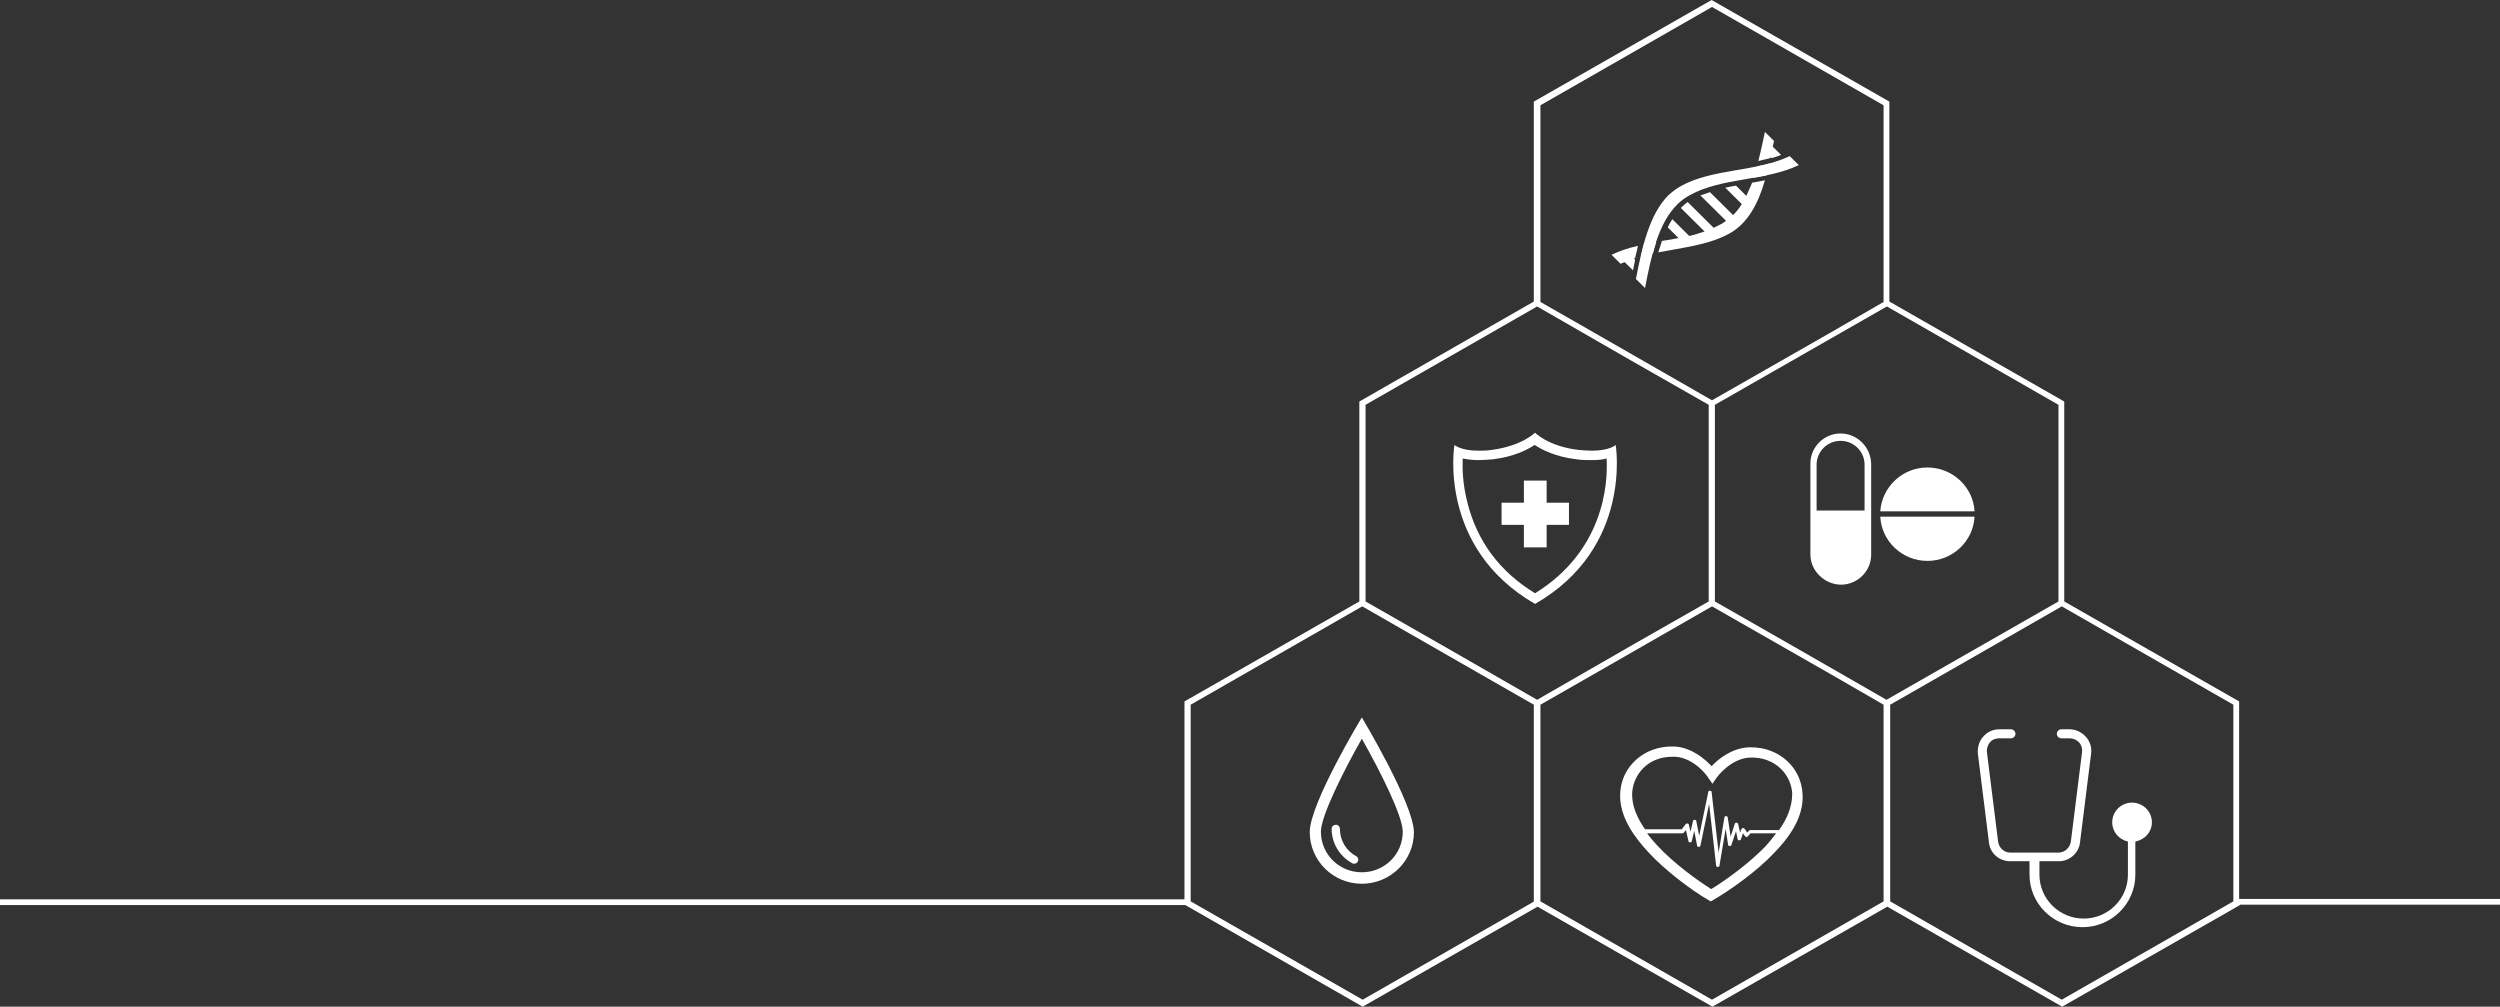 <svg width="375" height="151" viewBox="0 0 375 151" fill="none" xmlns="http://www.w3.org/2000/svg">
<rect x="0" y="0" width="375" height="151" fill="#333333" stroke="none"/>
<path d="M335.869 134.775V105.214L309.637 90.219V60.228L283.405 45.232V15.241L256.739 0L230.073 15.241V45.232L203.903 60.228V90.219L177.671 105.214V134.898H0V135.759H177.795L204.399 151L230.631 136.004L256.863 151L283.095 136.004L309.327 151L335.993 135.759V135.697H375V134.837H335.869V134.775ZM231.065 15.794L256.801 1.045L282.537 15.794V45.294L274.661 49.842L256.801 60.044L237.514 48.981L231.065 45.294V15.794ZM230.135 135.206L204.399 149.955L178.601 135.206V105.706L204.337 90.956L218.91 99.315L230.073 105.706V135.206H230.135ZM217.732 97.594L204.833 90.219V60.72L230.569 45.97L245.204 54.389L256.305 60.72V90.219L245.204 96.549L230.569 104.969L217.732 97.594ZM282.537 135.206L256.801 149.955L231.065 135.206V105.706L237.514 102.019L256.801 90.956L274.661 101.158L282.537 105.706V135.206ZM270.134 97.594L257.235 90.219V60.72L270.134 53.345L283.033 45.97L308.769 60.72V90.219L295.87 97.594L282.971 104.969L270.134 97.594ZM335.001 135.206L309.265 149.955L283.529 135.206V105.706L294.692 99.315L309.265 90.956L335.001 105.706V135.206Z" fill="white"/>
<path d="M246.569 36.69C246.382 37.304 246.258 37.858 246.134 38.472C246.755 38.288 247.313 38.165 247.933 38.042C248.119 37.427 248.243 36.874 248.429 36.321C247.809 36.444 247.189 36.567 246.569 36.69ZM261.948 29.377L260.398 27.84C259.84 27.963 259.343 28.024 258.785 28.147L261.266 30.606C260.894 31.22 260.46 31.773 259.964 32.265L256.491 28.823C255.995 29.008 255.561 29.131 255.064 29.315L258.909 33.125C258.599 33.31 258.351 33.556 258.041 33.678C257.731 33.863 257.359 33.986 257.049 34.17L253.142 30.298C252.832 30.544 252.522 30.79 252.212 31.097C252.212 31.097 252.15 31.159 252.15 31.22L255.685 34.723C254.94 34.969 254.196 35.215 253.39 35.399L250.848 32.88C250.599 33.248 250.351 33.678 250.165 34.109L251.778 35.707C250.972 35.891 250.103 36.014 249.297 36.137C249.111 36.69 248.925 37.243 248.739 37.858C252.46 37.12 256.305 36.751 259.405 35.031C262.196 33.494 263.746 30.483 264.739 27.041C264.119 27.164 263.436 27.287 262.816 27.41C262.506 28.086 262.258 28.762 261.948 29.377ZM241.731 38.226L243.096 39.578C243.282 39.455 243.53 39.394 243.716 39.333L244.956 40.562C245.08 40.009 245.142 39.517 245.266 38.964L245.08 38.779C245.142 38.779 245.204 38.718 245.266 38.718C245.39 38.103 245.576 37.489 245.7 36.874C244.336 37.181 242.972 37.612 241.731 38.226ZM263.064 26.672C263.684 26.549 264.305 26.427 264.987 26.304C265.173 25.689 265.297 25.136 265.421 24.521C264.801 24.706 264.243 24.829 263.622 24.952C263.436 25.505 263.25 26.119 263.064 26.672ZM263.746 24.153C264.367 24.03 264.925 23.845 265.545 23.722C265.545 23.661 265.545 23.599 265.607 23.599L265.731 23.722C266.227 23.599 266.723 23.415 267.157 23.231L265.917 22.002C265.979 21.694 266.041 21.448 266.103 21.141L264.739 19.789C264.429 21.203 264.119 22.739 263.746 24.153Z" fill="white"/>
<path d="M250.289 29.254C247.437 32.081 246.32 36.997 245.39 41.852C245.824 42.282 246.32 42.774 246.755 43.204C247.685 38.349 248.739 33.433 251.654 30.606C252.212 30.052 252.832 29.622 253.514 29.254C258.289 26.611 264.801 27.164 269.824 24.767C269.39 24.337 268.894 23.845 268.46 23.415C263.436 25.812 256.925 25.259 252.15 27.901C251.468 28.27 250.848 28.762 250.289 29.254Z" fill="white"/>
<path d="M289.11 70.123C285.327 70.123 282.289 73.072 282.041 76.698H296.18C295.994 73.072 292.893 70.123 289.11 70.123Z" fill="white"/>
<path d="M282.041 77.497C282.227 81.185 285.327 84.135 289.11 84.135C292.893 84.135 295.994 81.185 296.18 77.497H282.041Z" fill="white"/>
<path d="M276.087 65.022C273.607 65.022 271.56 67.05 271.56 69.508V83.151C271.56 84.381 272.056 85.487 272.925 86.347C273.731 87.146 274.909 87.699 276.149 87.699C278.63 87.699 280.676 85.671 280.676 83.213V69.569C280.614 67.05 278.568 65.022 276.087 65.022ZM279.622 76.576H272.49V69.692C272.49 67.726 274.103 66.128 276.087 66.128C278.072 66.128 279.684 67.726 279.684 69.692V76.576H279.622Z" fill="white"/>
<path d="M204.275 107.611C204.275 107.611 196.461 120.517 196.461 124.819C196.461 129.06 199.934 132.563 204.275 132.563C208.554 132.563 212.089 129.121 212.089 124.819C212.027 120.517 204.275 107.611 204.275 107.611ZM204.275 130.842C200.864 130.842 198.135 128.138 198.135 124.758C198.135 122.422 201.484 115.724 204.275 110.807C207.065 115.724 210.414 122.422 210.414 124.758C210.414 128.138 207.686 130.842 204.275 130.842Z" fill="white"/>
<path d="M203.469 128.445C201.918 127.646 200.988 126.049 200.988 124.328C200.988 124.02 200.74 123.713 200.368 123.713C200.058 123.713 199.748 123.959 199.748 124.328C199.748 126.479 200.926 128.445 202.849 129.49C202.911 129.552 203.035 129.552 203.159 129.552C203.345 129.552 203.593 129.429 203.655 129.244C203.841 128.937 203.717 128.63 203.469 128.445Z" fill="white"/>
<path d="M242.352 66.742C242.352 66.742 241.483 67.603 238.755 67.603C238.135 67.603 237.452 67.541 236.708 67.48C232.181 66.927 230.259 64.899 230.259 64.899C230.259 64.899 228.336 66.865 223.809 67.48C223.003 67.603 222.321 67.603 221.763 67.603C219.096 67.603 218.166 66.742 218.166 66.742C218.166 66.742 215.561 82.107 230.259 90.588C244.956 82.168 242.352 66.742 242.352 66.742ZM230.259 88.99C224.926 85.733 221.515 81.123 220.088 75.285C219.406 72.642 219.344 70.307 219.406 68.77C220.026 68.893 220.771 69.016 221.701 69.016C222.383 69.016 223.189 68.955 223.933 68.893C227.034 68.525 229.081 67.48 230.197 66.742C231.313 67.48 233.359 68.525 236.46 68.893C237.266 69.016 238.011 69.016 238.693 69.016C239.623 69.016 240.367 68.955 240.987 68.77C241.235 72.765 240.429 82.721 230.259 88.99Z" fill="white"/>
<path d="M231.995 72.089H228.584V75.408H225.236V78.727H228.584V82.107H231.995V78.727H235.344V75.408H231.995V72.089Z" fill="white"/>
<path d="M270.382 119.104C270.196 115.109 266.847 112.098 262.692 112.098C262.568 112.098 262.444 112.098 262.32 112.098C259.716 112.221 257.731 113.88 256.739 114.925C255.747 113.88 253.824 112.159 251.22 111.975C251.034 111.975 250.91 111.975 250.723 111.975C246.631 111.975 243.282 114.925 243.034 118.858C242.786 122.545 245.328 125.741 247.251 127.831C249.731 130.535 253.638 133.485 256.181 134.96L256.615 135.206L257.049 134.96C259.592 133.485 263.56 130.658 266.103 127.954C268.025 125.987 270.63 122.791 270.382 119.104ZM264.863 126.909C262.32 129.552 258.723 132.133 256.677 133.362C254.63 132.071 251.034 129.49 248.553 126.786C248.057 126.233 247.561 125.68 247.065 125.004H252.336C252.398 125.004 252.522 124.942 252.584 124.881L252.894 124.512L253.266 126.171C253.266 126.294 253.39 126.356 253.514 126.356C253.638 126.356 253.762 126.294 253.762 126.171L254.134 124.635L254.568 126.847C254.568 126.97 254.692 127.032 254.816 127.032C254.94 127.032 255.064 126.97 255.064 126.847L256.367 120.579L257.421 129.859C257.421 129.982 257.545 130.043 257.669 130.043C257.793 130.043 257.917 129.982 257.917 129.859L258.847 124.328L259.219 126.724C259.219 126.847 259.343 126.909 259.467 126.909C259.592 126.909 259.716 126.847 259.716 126.724L260.398 124.696L260.646 125.864C260.646 125.987 260.77 126.048 260.894 126.048C261.018 126.048 261.142 125.987 261.142 125.864L261.452 125.004L261.762 125.434C261.824 125.495 261.886 125.557 261.948 125.557C262.01 125.557 262.134 125.495 262.134 125.495L262.568 125.004H266.413C265.917 125.68 265.359 126.356 264.863 126.909ZM266.847 124.512H262.568C262.506 124.512 262.382 124.573 262.382 124.573L262.072 124.881L261.7 124.328C261.638 124.266 261.576 124.205 261.452 124.205C261.328 124.205 261.266 124.266 261.204 124.389L261.018 124.881L260.708 123.59C260.708 123.467 260.584 123.406 260.46 123.406C260.336 123.406 260.212 123.467 260.212 123.59L259.592 125.495L259.157 122.607C259.157 122.484 259.033 122.422 258.909 122.422C258.785 122.422 258.661 122.484 258.661 122.607L257.793 127.892L256.739 118.797C256.739 118.674 256.615 118.612 256.491 118.612C256.367 118.612 256.243 118.674 256.243 118.797L254.878 125.372L254.444 123.16C254.444 123.037 254.32 122.976 254.196 122.976C254.072 122.976 253.948 123.037 253.948 123.16L253.576 124.758L253.328 123.713C253.328 123.59 253.204 123.529 253.08 123.529C252.956 123.529 252.894 123.529 252.832 123.652L252.274 124.389H246.755C245.638 122.791 244.708 120.886 244.832 118.858C245.018 116.215 247.127 113.511 250.848 113.511C250.972 113.511 251.096 113.511 251.282 113.511C254.196 113.696 256.181 116.523 256.181 116.584L256.863 117.567L257.545 116.584C257.545 116.584 259.592 113.757 262.506 113.634C266.413 113.511 268.708 116.338 268.832 119.042C268.832 121.132 267.963 122.976 266.847 124.512Z" fill="white"/>
<path d="M322.784 123.344C322.784 121.685 321.42 120.394 319.807 120.394C318.133 120.394 316.831 121.746 316.831 123.344C316.831 124.758 317.823 125.926 319.187 126.233V131.211C319.187 134.837 316.211 137.787 312.552 137.787C308.893 137.787 305.916 134.837 305.916 131.211V129.183H308.831C310.443 129.183 311.808 127.954 311.994 126.417L313.668 113.02C313.792 112.098 313.482 111.176 312.862 110.5C312.242 109.824 311.373 109.394 310.443 109.394H309.203C308.831 109.394 308.521 109.701 308.521 110.07C308.521 110.438 308.831 110.746 309.203 110.746H310.443C311.001 110.746 311.497 110.991 311.87 111.36C312.242 111.79 312.366 112.282 312.304 112.835L310.629 126.233C310.505 127.155 309.699 127.892 308.769 127.892H301.575C300.645 127.892 299.839 127.216 299.715 126.233L298.04 112.835C297.978 112.282 298.164 111.79 298.474 111.36C298.847 110.93 299.343 110.746 299.901 110.746H301.637C302.009 110.746 302.319 110.438 302.319 110.07C302.319 109.701 302.009 109.394 301.637 109.394H299.901C298.971 109.394 298.102 109.762 297.482 110.5C296.862 111.176 296.614 112.098 296.676 113.02L298.35 126.417C298.536 128.015 299.901 129.183 301.513 129.183H304.428V131.211C304.428 135.574 308.025 139.077 312.366 139.077C316.769 139.077 320.303 135.513 320.303 131.211V126.233C321.792 125.926 322.784 124.758 322.784 123.344Z" fill="white"/>
</svg>
